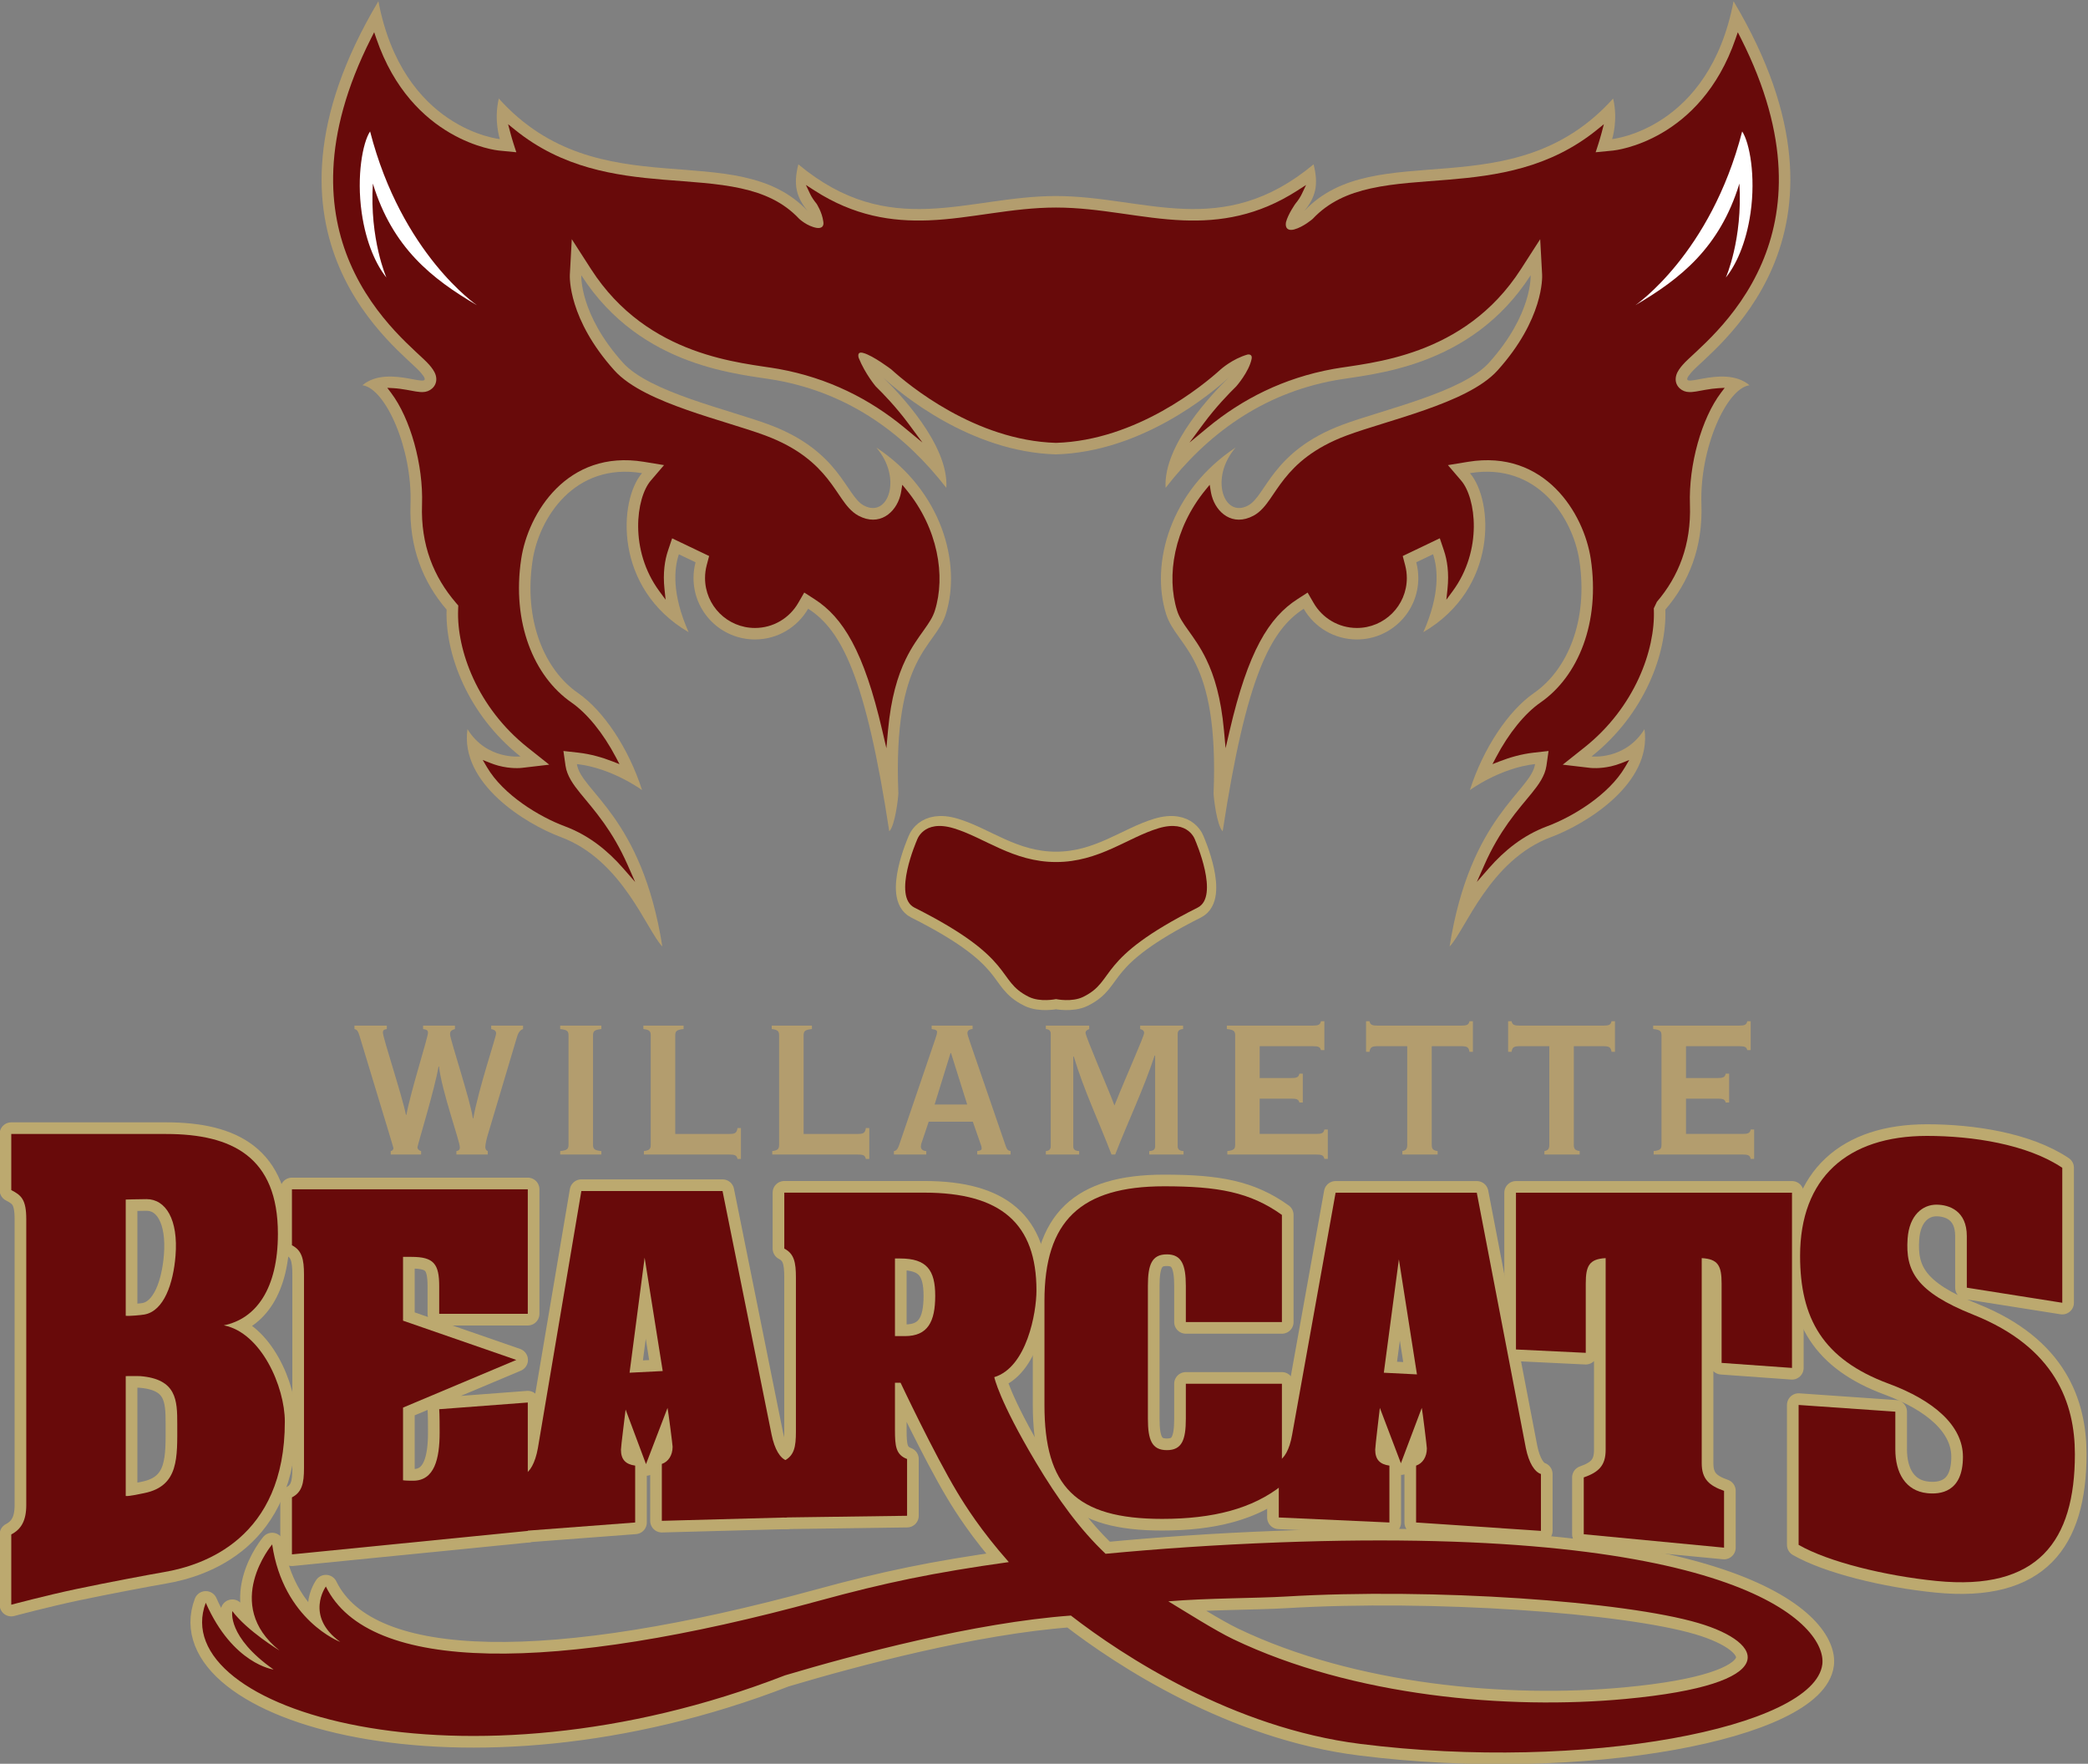 <?xml version="1.0" encoding="UTF-8" standalone="no"?>
<svg xmlns:rdf="http://www.w3.org/1999/02/22-rdf-syntax-ns#" xmlns="http://www.w3.org/2000/svg" xml:space="preserve" height="234.87" viewBox="0 0 278.053 234.873" width="278.05" version="1.1" xmlns:cc="http://creativecommons.org/ns#" xmlns:dc="http://purl.org/dc/elements/1.1/"><rect x="0" y="0" width="278.053" height="234.873" fill="#808080" stroke="none"/><defs><clipPath id="d" clipPathUnits="userSpaceOnUse"><path d="m0.06 276.6h327.38v-276.54h-327.38v276.54z"/></clipPath><clipPath id="c" clipPathUnits="userSpaceOnUse"><path d="m0.06 276.6h327.38v-276.54h-327.38v276.54z"/></clipPath><clipPath id="b" clipPathUnits="userSpaceOnUse"><path d="m0.06 276.6h327.38v-276.54h-327.38v276.54z"/></clipPath><clipPath id="a" clipPathUnits="userSpaceOnUse"><path d="m0.06 276.6h327.38v-276.54h-327.38v276.54z"/></clipPath></defs><g transform="matrix(1.25 0 0 -1.25 -65.646 290.7)"><g transform="matrix(.679 0 0 .679 52.476 44.621)"><g fill="#b39d6e"><g><path d="m66.134 95.651v0.538c-0.347 0.077-0.578 0.345-0.578 0.577 0 0.345 2.731 9.188 3.307 12.688h0.077c0.422-3.808 3.267-11.727 3.267-12.65 0-0.385-0.114-0.538-0.538-0.615v-0.538h4.923v0.538c-0.231 0.077-0.385 0.345-0.385 0.577 0 0.576 0.231 1.499 0.5 2.345l4.461 14.957c0.231 0.808 0.576 1.154 0.96 1.269v0.538h-4.999v-0.538c0.5-0.115 0.77-0.269 0.77-0.691 0-0.539-2.769-8.731-3.576-13.305h-0.076c-0.347 2.691-3.577 12.381-3.577 13.188 0 0.539 0.308 0.656 0.768 0.808v0.538h-4.996v-0.538c0.537-0.077 0.769-0.191 0.769-0.577 0-0.73-2.732-9.267-3.385-12.88h-0.077c-0.577 2.96-3.614 12.072-3.614 12.919 0 0.347 0.154 0.461 0.616 0.538v0.538h-5.077v-0.538c0.385-0.077 0.577-0.308 0.809-1.115l4.652-15.34c0.46-1.577 0.654-2.154 0.654-2.268 0-0.193-0.232-0.423-0.424-0.423v-0.538h4.769"/><path d="m94.413 95.651v0.538c-1.115 0.116-1.307 0.345-1.307 1v17.147c0 0.653 0.192 0.886 1.307 1.001v0.538h-6.46v-0.538c1.116-0.115 1.308-0.348 1.308-1.001v-17.147c0-0.655-0.192-0.884-1.308-1v-0.538h6.46"/><path d="m102.16 97.189c0-0.655-0.192-0.884-1.076-1v-0.538h13.38c0.884 0 1.193-0.117 1.308-0.693h0.539v4.845h-0.539c-0.115-0.806-0.424-0.923-1.308-0.923h-8.46v15.456c0 0.653 0.193 0.886 1.309 1.001v0.538h-6.306v-0.538c0.961-0.115 1.153-0.348 1.153-1.001v-17.147"/><path d="m122.3 97.189c0-0.655-0.192-0.884-1.077-1v-0.538h13.379c0.886 0 1.194-0.117 1.308-0.693h0.539v4.845h-0.539c-0.114-0.806-0.422-0.923-1.308-0.923h-8.458v15.456c0 0.653 0.191 0.886 1.307 1.001v0.538h-6.306v-0.538c0.963-0.115 1.155-0.348 1.155-1.001v-17.147"/></g><path d="m145.39 95.651v0.538c-0.654 0.039-0.846 0.384-0.846 0.728 0 0.156 0.04 0.425 0.154 0.694l1.077 3.191h6.921l1.23-3.536c0.115-0.269 0.154-0.462 0.154-0.654 0-0.269-0.192-0.346-0.693-0.423v-0.538h5.23v0.538c-0.423 0.077-0.576 0.23-0.807 0.922l-5.499 15.996c-0.346 1.039-0.461 1.345-0.461 1.576 0 0.385 0.231 0.614 0.808 0.654v0.538h-6.422v-0.538c0.692-0.077 0.846-0.232 0.846-0.461 0-0.308-0.114-0.617-0.346-1.308l-5.613-16.457c-0.115-0.307-0.308-0.883-0.808-0.922v-0.538h5.075zm1.309 7.844 2.498 8.075h0.077l2.538-8.075h-5.113" fill-rule="evenodd"/><g><path d="m169.38 95.651v0.538c-0.693 0.039-0.924 0.269-0.924 0.769v14.072h0.078c1.575-5.267 3.998-10.343 5.92-15.379h0.578c1.999 5.151 4.461 10.264 6.19 15.534h0.078v-14.227c0-0.5-0.232-0.73-0.924-0.769v-0.538h5.382v0.538c-0.653 0.039-0.922 0.269-0.922 0.769v17.61c0 0.5 0.269 0.729 0.847 0.769v0.538h-6.729v-0.538c0.421-0.115 0.615-0.269 0.615-0.616 0-0.537-2.654-6.382-4.654-11.38-0.729 2.076-4.537 10.766-4.537 11.419 0 0.269 0.194 0.425 0.577 0.577v0.538h-6.805v-0.538c0.539-0.04 0.77-0.269 0.77-0.769v-17.61c0-0.5-0.27-0.73-0.77-0.769v-0.538h5.23"/><path d="m197.7 104.42h4.923c0.883 0 1.192-0.116 1.307-0.615h0.537v4.537h-0.537c-0.115-0.576-0.424-0.691-1.307-0.691h-4.923v4.997h8.306c0.885 0 1.192-0.115 1.308-0.615h0.538v4.538h-0.538c-0.116-0.577-0.423-0.693-1.308-0.693h-13.458v-0.538c1.114-0.115 1.308-0.348 1.308-1.001v-17.147c0-0.655-0.194-0.884-1.231-1v-0.538h13.918c0.886 0 1.193-0.117 1.309-0.693h0.538v4.614h-0.538c-0.116-0.575-0.423-0.692-1.309-0.692h-8.843v5.537"/><path d="m225.62 95.651v0.538c-0.732 0.116-0.923 0.345-0.923 1v15.456h4.615c0.883 0 1.191-0.115 1.306-0.884h0.538v4.807h-0.538c-0.115-0.577-0.423-0.693-1.306-0.693h-13.074c-0.885 0-1.193 0.116-1.308 0.693h-0.538v-4.807h0.538c0.115 0.769 0.423 0.884 1.308 0.884h4.615v-15.456c0-0.655-0.194-0.884-0.77-1v-0.538h5.537"/><path d="m247.91 95.651v0.538c-0.73 0.116-0.923 0.345-0.923 1v15.456h4.615c0.884 0 1.191-0.115 1.306-0.884h0.538v4.807h-0.538c-0.115-0.577-0.422-0.693-1.306-0.693h-13.074c-0.885 0-1.191 0.116-1.307 0.693h-0.539v-4.807h0.539c0.116 0.769 0.422 0.884 1.307 0.884h4.615v-15.456c0-0.655-0.194-0.884-0.77-1v-0.538h5.537"/><path d="m264.59 104.42h4.923c0.885 0 1.19-0.116 1.307-0.615h0.538v4.537h-0.538c-0.117-0.576-0.422-0.691-1.307-0.691h-4.923v4.997h8.305c0.885 0 1.193-0.115 1.308-0.615h0.538v4.538h-0.538c-0.115-0.577-0.423-0.693-1.308-0.693h-13.457v-0.538c1.117-0.115 1.308-0.348 1.308-1.001v-17.147c0-0.655-0.191-0.884-1.23-1v-0.538h13.92c0.884 0 1.191-0.117 1.305-0.693h0.54v4.614h-0.54c-0.114-0.575-0.421-0.692-1.305-0.692h-8.846v5.537"/><path d="m19.786 70.35v18.236s1.986 0.067 3.258 0.067c3.013 0 5.014-3.189 4.554-8.891-0.351-4.346-1.814-8.669-4.889-9.215-0.527-0.095-2.387-0.265-2.923-0.197zm-17.958-45.332s5.355 1.435 10.21 2.462c4.856 1.026 11.604 2.291 13.747 2.656 6.15 1.047 18.996 5.23 18.963 23.64-0.009 5.443-3.696 13.927-9.576 15.076 5.058 1.013 8.49 5.739 8.49 14.361 0 12.021-7.132 15.66-17.538 15.66h-24.296v-8.799c1.555-0.811 2.352-1.454 2.352-4.562v-44.861c0-2.442-0.797-3.795-2.352-4.606v-11.027zm17.958 17.056v18.812c0.335 0 1.921 0.027 2.255 0 5.754-0.46 5.831-3.8 5.831-7.528 0-5.202 0.294-9.711-5.161-10.825-0.525-0.106-2.389-0.526-2.925-0.459"/></g></g><g clip-path="url(#d)"><path stroke-linejoin="round" d="m19.786 70.35v18.236s1.986 0.067 3.258 0.067c3.013 0 5.014-3.189 4.554-8.891-0.351-4.346-1.814-8.669-4.889-9.215-0.527-0.095-2.387-0.265-2.923-0.197zm-17.958-45.332s5.355 1.435 10.21 2.462c4.856 1.026 11.604 2.291 13.747 2.656 6.15 1.047 18.996 5.23 18.963 23.64-0.009 5.443-3.696 13.927-9.576 15.076 5.058 1.013 8.49 5.739 8.49 14.361 0 12.021-7.132 15.66-17.538 15.66h-24.296v-8.799c1.555-0.811 2.352-1.454 2.352-4.562v-44.861c0-2.442-0.797-3.795-2.352-4.606v-11.027zm17.958 17.056v18.812c0.335 0 1.921 0.027 2.255 0 5.754-0.46 5.831-3.8 5.831-7.528 0-5.202 0.294-9.711-5.161-10.825-0.525-0.106-2.389-0.526-2.925-0.459z" stroke="#bca96f" stroke-linecap="round" stroke-width="3.656" fill="none"/></g><path d="m45.865 41.857c1.555 0.812 1.892 2.165 1.892 4.586v30.368c0 2.443-0.337 3.794-1.892 4.605v8.78h37.003v-19.539h-13.897v4.321c0 3.529-0.868 4.615-4.34 4.615h-1.335v-10.01l17.771-6.16-17.771-7.477v-11.404c0.467-0.067 1.197-0.067 1.599-0.067 3.338 0 4.144 3.457 4.144 7.559 0 0.538 0 2.985-0.068 3.659l13.897 1.051v-20.141l-37.003-3.686v8.94" fill="#b39d6e"/><path stroke-linejoin="round" d="m45.865 41.857c1.555 0.812 1.892 2.165 1.892 4.586v30.368c0 2.443-0.337 3.794-1.892 4.605v8.78h37.003v-19.539h-13.897v4.321c0 3.529-0.868 4.615-4.34 4.615h-1.335v-10.01l17.771-6.16-17.771-7.477v-11.404c0.467-0.067 1.197-0.067 1.599-0.067 3.338 0 4.144 3.457 4.144 7.559 0 0.538 0 2.985-0.068 3.659l13.897 1.051v-20.141l-37.003-3.686v8.94z" stroke="#bca96f" stroke-linecap="round" stroke-width="3.656" fill="none"/><path d="m82.359 36.603 17.357 1.316v8.924c-1.486 0.202-2.229 0.945-2.229 2.5 0 0.474 0.662 5.684 0.729 6.293l3.201-8.559 3.378 8.823c0.134-0.677 0.796-5.821 0.796-6.091 0-1.352-0.675-2.365-1.689-2.703v-8.924l19.587 0.526v8.924c-1.014 0.338-1.892 1.757-2.364 4.056l-7.7 38.235h-22.151l-6.821-40.342c-0.42-2.365-1.298-3.784-2.109-4.055v-8.923zm16.479 24.814 2.363 18.055 2.837-17.792-5.2-0.263" fill="#b39d6e"/><path stroke-linejoin="round" d="m82.359 36.603 17.357 1.316v8.924c-1.486 0.202-2.229 0.945-2.229 2.5 0 0.474 0.662 5.684 0.729 6.293l3.201-8.559 3.378 8.823c0.134-0.677 0.796-5.821 0.796-6.091 0-1.352-0.675-2.365-1.689-2.703v-8.924l19.587 0.526v8.924c-1.014 0.338-1.892 1.757-2.364 4.056l-7.7 38.235h-22.151l-6.821-40.342c-0.42-2.365-1.298-3.784-2.109-4.055v-8.923zm16.479 24.814 2.363 18.055 2.837-17.792-5.2-0.263z" stroke="#bca96f" stroke-linecap="round" stroke-width="3.656" fill="none"/><g clip-path="url(#c)"><path d="m255.07 10.232c-18.383-1.716-42.707 0.36-61.555 9.396-2.815 1.35-7.455 4.298-10.147 5.923 6.313 0.523 13.768 0.474 18.396 0.75 23.084 1.378 53.154-0.728 64.771-4.158 10.563-3.116 13.345-9.597-11.465-11.911zm-113.03 56.929h-1.562v12.179h0.815c4.21 0 5.5-1.871 5.5-5.856 0-4.054-1.154-6.323-4.753-6.323zm58.675-32.366c-10.018-0.372-19.247-1.032-27.19-1.787-4.03 3.835-7.45 8.498-10.954 14.378-5.818 9.762-6.509 13.338-6.509 13.338 5.109 1.556 6.617 10.123 6.617 13.598 0 10.465-5.543 15.347-17.584 15.347h-21.98v-8.776c1.555-0.81 1.825-2.16 1.825-4.594v-24.1c0-2.427-0.27-3.775-1.825-4.585v-8.906l19.265 0.264v8.905c-1.767 0.675-1.902 2.023-1.902 4.585v7.385h0.88s5.217-11.072 8.893-17.19c1.236-2.055 3.677-5.96 8.09-10.95-11.901-1.665-19.467-3.252-29.759-6.065-41.526-11.352-70.7-11.468-77.393 2.232 0 0-3.359-4.638 2.254-8.692 0 0-8.921 3.356-10.679 15.3 0 0-7.909-9.375 1.149-16.644 0 0-5.049 3.047-7.399 6.181 0 0-0.871-4.004 6.468-9.168 0 0-6.381 0.811-10.638 10.473-6.298-16.704 40.182-31.059 90.89-11.384 11.01 3.277 29.722 8.268 44.848 9.377 8.172-6.334 25.421-17.625 45.433-20.139 35.097-4.409 71.214 2.559 72.463 12.48 0.749 5.939-12.539 21.843-85.275 19.137" fill="#b39d6e"/><path stroke-linejoin="round" d="m255.07 10.232c-18.383-1.716-42.707 0.36-61.555 9.396-2.815 1.35-7.455 4.298-10.147 5.923 6.313 0.523 13.768 0.474 18.396 0.75 23.084 1.378 53.154-0.728 64.771-4.158 10.563-3.116 13.345-9.597-11.465-11.911zm-113.03 56.929h-1.562v12.179h0.815c4.21 0 5.5-1.871 5.5-5.856 0-4.054-1.154-6.323-4.753-6.323zm58.675-32.366c-10.018-0.372-19.247-1.032-27.19-1.787-4.03 3.835-7.45 8.498-10.954 14.378-5.818 9.762-6.509 13.338-6.509 13.338 5.109 1.556 6.617 10.123 6.617 13.598 0 10.465-5.543 15.347-17.584 15.347h-21.98v-8.776c1.555-0.81 1.825-2.16 1.825-4.594v-24.1c0-2.427-0.27-3.775-1.825-4.585v-8.906l19.265 0.264v8.905c-1.767 0.675-1.902 2.023-1.902 4.585v7.385h0.88s5.217-11.072 8.893-17.19c1.236-2.055 3.677-5.96 8.09-10.95-11.901-1.665-19.467-3.252-29.759-6.065-41.526-11.352-70.7-11.468-77.393 2.232 0 0-3.359-4.638 2.254-8.692 0 0-8.921 3.356-10.679 15.3 0 0-7.909-9.375 1.149-16.644 0 0-5.049 3.047-7.399 6.181 0 0-0.871-4.004 6.468-9.168 0 0-6.381 0.811-10.638 10.473-6.298-16.704 40.182-31.059 90.89-11.384 11.01 3.277 29.722 8.268 44.848 9.377 8.172-6.334 25.421-17.625 45.433-20.139 35.097-4.409 71.214 2.559 72.463 12.48 0.749 5.939-12.539 21.843-85.275 19.137z" stroke="#bca96f" stroke-linecap="round" stroke-width="3.656" fill="none"/></g><path d="m201.19 69.367h-15.074v5.692c0 3.308-0.676 4.928-2.977 4.928-2.368 0-2.976-1.62-2.976-4.928v-20.862c0-3.307 0.608-4.927 2.976-4.927s2.977 1.62 2.977 4.927v5.49h15.074v-15.946c-4.597-3.639-10.749-5.256-18.794-5.256-13.605 0-18.463 5.122-18.463 17.874v16.338c0 12.495 5.647 17.969 18.778 17.969 8.411 0 13.477-0.906 18.479-4.489v-16.81" fill="#b39d6e"/><path stroke-linejoin="round" d="m201.19 69.367h-15.074v5.692c0 3.308-0.676 4.928-2.977 4.928-2.368 0-2.976-1.62-2.976-4.928v-20.862c0-3.307 0.608-4.927 2.976-4.927s2.977 1.62 2.977 4.927v5.49h15.074v-15.946c-4.597-3.639-10.749-5.256-18.794-5.256-13.605 0-18.463 5.122-18.463 17.874v16.338c0 12.495 5.647 17.969 18.778 17.969 8.411 0 13.477-0.906 18.479-4.489v-16.81z" stroke="#bca96f" stroke-linecap="round" stroke-width="3.656" fill="none"/><path d="m200.7 38.708 17.356-0.789v8.924c-1.487 0.202-2.229 0.945-2.229 2.5 0 0.474 0.662 5.947 0.729 6.557l3.303-8.688 3.276 8.688c0.136-0.677 0.797-6.083 0.797-6.354 0-1.351-0.676-2.365-1.689-2.703v-8.924l19.586-1.316v8.923c-1.013 0.338-1.892 1.757-2.364 4.055l-7.7 40.078h-22.151l-6.821-37.971c-0.405-2.366-1.283-3.785-2.093-4.056v-8.924zm16.479 22.709 2.363 17.79 2.836-18.053-5.199 0.263" fill="#b39d6e"/><path stroke-linejoin="round" d="m200.7 38.708 17.356-0.789v8.924c-1.487 0.202-2.229 0.945-2.229 2.5 0 0.474 0.662 5.947 0.729 6.557l3.303-8.688 3.276 8.688c0.136-0.677 0.797-6.083 0.797-6.354 0-1.351-0.676-2.365-1.689-2.703v-8.924l19.586-1.316v8.923c-1.013 0.338-1.892 1.757-2.364 4.055l-7.7 40.078h-22.151l-6.821-37.971c-0.405-2.366-1.283-3.785-2.093-4.056v-8.924zm16.479 22.709 2.363 17.79 2.836-18.053-5.199 0.263z" stroke="#bca96f" stroke-linecap="round" stroke-width="3.656" fill="none"/><path d="m281.22 62.169-11.043 0.79v12.453c0 2.769-0.543 3.848-3.12 3.984v-32.185c0-2.497 1.196-3.516 3.503-4.326v-8.915l-22.011 2.105v8.915c2.306 0.81 3.435 1.83 3.435 4.328v30.078c-2.579-0.136-3.122-1.215-3.122-3.984v-10.874l-10.95 0.527v24.594h43.308v-27.49" fill="#b39d6e"/><path stroke-linejoin="round" d="m281.22 62.169-11.043 0.79v12.453c0 2.769-0.543 3.848-3.12 3.984v-32.185c0-2.497 1.196-3.516 3.503-4.326v-8.915l-22.011 2.105v8.915c2.306 0.81 3.435 1.83 3.435 4.328v30.078c-2.579-0.136-3.122-1.215-3.122-3.984v-10.874l-10.95 0.527v24.594h43.308v-27.49z" stroke="#bca96f" stroke-linecap="round" stroke-width="3.656" fill="none"/><path d="m282.26 56.359 15.173-1.054v-5.93c0-3.649 1.582-6.499 5.009-6.858 1.941-0.203 5.6 0.062 5.6 5.71 0 4.897-4.601 8.859-11.659 11.473-10.348 3.833-13.892 10.284-13.892 20.053 0 12.202 7.383 18.819 19.901 18.819 7.121 0 15.702-1.295 21.236-5.002v-21.176l-14.978 2.368v8.09c0 3.946-2.737 4.933-4.779 4.933-2.11 0-4.258-1.596-4.514-5.357-0.342-5.002 1.303-8.314 10.319-11.91 12.909-5.152 15.93-13.962 15.93-21.879 0-13.619-5.751-21.484-21.708-19.894-8.048 0.801-16.996 2.999-21.638 5.666v21.948" fill="#b39d6e"/><g clip-path="url(#b)"><path stroke-linejoin="round" d="m282.26 56.359 15.173-1.054v-5.93c0-3.649 1.582-6.499 5.009-6.858 1.941-0.203 5.6 0.062 5.6 5.71 0 4.897-4.601 8.859-11.659 11.473-10.348 3.833-13.892 10.284-13.892 20.053 0 12.202 7.383 18.819 19.901 18.819 7.121 0 15.702-1.295 21.236-5.002v-21.176l-14.978 2.368v8.09c0 3.946-2.737 4.933-4.779 4.933-2.11 0-4.258-1.596-4.514-5.357-0.342-5.002 1.303-8.314 10.319-11.91 12.909-5.152 15.93-13.962 15.93-21.879 0-13.619-5.751-21.484-21.708-19.894-8.048 0.801-16.996 2.999-21.638 5.666v21.948z" stroke="#bca96f" stroke-linecap="round" stroke-width="3.656" fill="none"/></g><path d="m19.786 70.35v18.236s1.986 0.067 3.258 0.067c3.013 0 5.014-3.189 4.554-8.891-0.351-4.346-1.814-8.669-4.889-9.215-0.527-0.095-2.387-0.265-2.923-0.197zm-17.958-45.332s5.355 1.435 10.21 2.462c4.856 1.026 11.604 2.291 13.747 2.656 6.15 1.047 18.996 5.23 18.963 23.64-0.009 5.443-3.696 13.927-9.576 15.076 5.058 1.013 8.49 5.739 8.49 14.361 0 12.021-7.132 15.66-17.538 15.66h-24.296v-8.799c1.555-0.811 2.352-1.454 2.352-4.562v-44.861c0-2.442-0.797-3.795-2.352-4.606v-11.027zm17.958 17.056v18.812c0.335 0 1.921 0.027 2.255 0 5.754-0.46 5.831-3.8 5.831-7.528 0-5.202 0.294-9.711-5.161-10.825-0.525-0.106-2.389-0.526-2.925-0.459" fill="#680a0a"/><path d="m45.865 41.857c1.555 0.812 1.892 2.165 1.892 4.586v30.368c0 2.443-0.337 3.794-1.892 4.605v8.78h37.003v-19.539h-13.897v4.321c0 3.529-0.868 4.615-4.34 4.615h-1.335v-10.01l17.771-6.16-17.771-7.477v-11.404c0.467-0.067 1.197-0.067 1.599-0.067 3.338 0 4.144 3.457 4.144 7.559 0 0.538 0 2.985-0.068 3.659l13.897 1.051v-20.141l-37.003-3.686v8.94" fill="#680a0a"/><g fill="#680a0a" clip-path="url(#a)"><path d="m82.359 36.603 17.357 1.316v8.924c-1.486 0.202-2.229 0.945-2.229 2.5 0 0.474 0.662 5.684 0.729 6.293l3.201-8.559 3.378 8.823c0.134-0.677 0.796-5.821 0.796-6.091 0-1.352-0.675-2.365-1.689-2.703v-8.924l19.587 0.526v8.924c-1.014 0.338-1.892 1.757-2.364 4.056l-7.7 38.235h-22.151l-6.821-40.342c-0.42-2.365-1.298-3.784-2.109-4.055v-8.923zm16.479 24.814 2.363 18.055 2.837-17.792-5.2-0.263"/><path d="m255.07 10.232c-18.383-1.716-42.707 0.36-61.555 9.396-2.815 1.35-7.455 4.298-10.147 5.923 6.313 0.523 13.768 0.474 18.396 0.75 23.084 1.378 53.154-0.728 64.771-4.158 10.563-3.116 13.345-9.597-11.465-11.911zm-113.03 56.929h-1.562v12.179h0.815c4.21 0 5.5-1.871 5.5-5.856 0-4.054-1.154-6.323-4.753-6.323zm58.675-32.366c-10.018-0.372-19.247-1.032-27.19-1.787-4.03 3.835-7.45 8.498-10.954 14.378-5.818 9.762-6.509 13.338-6.509 13.338 5.109 1.556 6.617 10.123 6.617 13.598 0 10.465-5.543 15.347-17.584 15.347h-21.98v-8.776c1.555-0.81 1.825-2.16 1.825-4.594v-24.1c0-2.427-0.27-3.775-1.825-4.585v-8.906l19.265 0.264v8.905c-1.767 0.675-1.902 2.023-1.902 4.585v7.385h0.88s5.217-11.072 8.893-17.19c1.236-2.055 3.677-5.96 8.09-10.95-11.901-1.665-19.467-3.252-29.759-6.065-41.526-11.352-70.7-11.468-77.393 2.232 0 0-3.359-4.638 2.254-8.692 0 0-8.921 3.356-10.679 15.3 0 0-7.909-9.375 1.149-16.644 0 0-5.049 3.047-7.399 6.181 0 0-0.871-4.004 6.468-9.168 0 0-6.381 0.811-10.638 10.473-6.298-16.704 40.182-31.059 90.89-11.384 11.01 3.277 29.722 8.268 44.848 9.377 8.172-6.334 25.421-17.625 45.433-20.139 35.097-4.409 71.214 2.559 72.463 12.48 0.749 5.939-12.539 21.843-85.275 19.137"/></g><g fill="#680a0a"><path d="m201.19 69.367h-15.074v5.692c0 3.308-0.676 4.928-2.977 4.928-2.368 0-2.976-1.62-2.976-4.928v-20.862c0-3.307 0.608-4.927 2.976-4.927s2.977 1.62 2.977 4.927v5.49h15.074v-15.946c-4.597-3.639-10.749-5.256-18.794-5.256-13.605 0-18.463 5.122-18.463 17.874v16.338c0 12.495 5.647 17.969 18.778 17.969 8.411 0 13.477-0.906 18.479-4.489v-16.81"/><path d="m200.7 38.708 17.356-0.789v8.924c-1.487 0.202-2.229 0.945-2.229 2.5 0 0.474 0.662 5.947 0.729 6.557l3.303-8.688 3.276 8.688c0.136-0.677 0.797-6.083 0.797-6.354 0-1.351-0.676-2.365-1.689-2.703v-8.924l19.586-1.316v8.923c-1.013 0.338-1.892 1.757-2.364 4.055l-7.7 40.078h-22.151l-6.821-37.971c-0.405-2.366-1.283-3.785-2.093-4.056v-8.924zm16.479 22.709 2.363 17.79 2.836-18.053-5.199 0.263"/><path d="m281.22 62.169-11.043 0.79v12.453c0 2.769-0.543 3.848-3.12 3.984v-32.185c0-2.497 1.196-3.516 3.503-4.326v-8.915l-22.011 2.105v8.915c2.306 0.81 3.435 1.83 3.435 4.328v30.078c-2.579-0.136-3.122-1.215-3.122-3.984v-10.874l-10.95 0.527v24.594h43.308v-27.49"/><path d="m282.26 56.359 15.173-1.054v-5.93c0-3.649 1.582-6.499 5.009-6.858 1.941-0.203 5.6 0.062 5.6 5.71 0 4.897-4.601 8.859-11.659 11.473-10.348 3.833-13.892 10.284-13.892 20.053 0 12.202 7.383 18.819 19.901 18.819 7.121 0 15.702-1.295 21.236-5.002v-21.176l-14.978 2.368v8.09c0 3.946-2.737 4.933-4.779 4.933-2.11 0-4.258-1.596-4.514-5.357-0.342-5.002 1.303-8.314 10.319-11.91 12.909-5.152 15.93-13.962 15.93-21.879 0-13.619-5.751-21.484-21.708-19.894-8.048 0.801-16.996 2.999-21.638 5.666v21.948"/></g><path d="m222.27 188.57c0.209-0.789 0.32-1.618 0.32-2.472 0-5.322-4.315-9.637-9.638-9.637-3.564 0-6.678 1.936-8.344 4.814-5.218-3.358-9.012-10.665-12.711-34.913-0.939 0.912-1.427 5.423-1.427 5.951 0.873 21.773-5.768 22.807-7.445 28.121-2.499 7.917 0.607 19.343 10.905 26.139-4.139-4.784-1.868-11.142 1.955-9.098 2.836 1.516 3.714 8.533 14.823 12.678 6.374 2.378 18.8 5.084 22.978 9.731 6.858 7.629 6.527 13.712 6.527 13.712-9.467-14.718-25.149-15.47-30.653-16.471-11.626-2.112-20.219-8.62-26.615-16.876-0.44 6.767 7.565 15.035 9.903 17.296-2.687-2.454-13.645-11.668-27.11-12.044-13.465 0.376-24.419 9.59-27.105 12.044 2.338-2.261 10.343-10.529 9.903-17.296-6.396 8.256-14.989 14.764-26.614 16.876-5.504 1.001-21.187 1.753-30.653 16.471 0 0-0.332-6.083 6.527-13.712 4.178-4.647 16.603-7.353 22.977-9.731 11.109-4.145 11.987-11.162 14.823-12.678 3.824-2.044 6.094 4.314 1.955 9.098 10.298-6.796 13.403-18.222 10.905-26.139-1.678-5.314-8.318-6.348-7.445-28.121 0-0.528-0.487-5.039-1.426-5.951-3.703 24.269-7.5 31.568-12.725 34.922-1.666-2.883-4.781-4.823-8.35-4.823-5.322 0-9.637 4.315-9.637 9.637 0 0.854 0.111 1.683 0.32 2.472l-2.616 1.252c-0.745-2.215-1.144-6.191 1.526-12.219-11.766 6.874-10.998 20.644-7.313 24.951-10.59 1.737-16.16-7.04-17.167-13.709-1.431-9.477 1.904-17.172 7.127-20.79 4.001-2.772 7.946-8.646 10.052-15.231 0 0-4.708 3.471-10.227 4.087 0.609-4.279 10.181-8.116 13.407-28.627-2.476 2.545-6.24 13.568-15.934 17.176-5.507 2.049-15.859 8.404-14.641 16.925 3.044-4.896 8.305-4.279 8.305-4.279-8.364 6.647-11.823 16.205-11.579 23.037-3.682 4.28-5.9 9.735-5.662 16.538 0.307 8.722-3.936 18.199-7.548 18.662 4.261 3.585 12.064-1.427 9.142 2.004-2.922 3.432-28.835 21.002-6.634 58.248 3.827-20.136 19.054-21.629 19.054-21.629s-0.975 2.93-0.163 6.362c15.754-17.516 37.285-5.745 48.459-17.65-1.726 2.128-2.299 4.012-1.461 7.325 14.408-11.99 26.499-4.973 40.418-4.973 13.92 0 26.015-7.017 40.423 4.973 0.838-3.313 0.265-5.197-1.461-7.325 11.175 11.905 32.706 0.134 48.46 17.65 0.812-3.432-0.162-6.362-0.162-6.362s15.227 1.493 19.054 21.629c22.202-37.246-3.712-54.816-6.635-58.248-2.922-3.431 4.881 1.581 9.143-2.004-3.612-0.463-7.855-9.94-7.549-18.662 0.239-6.803-1.98-12.258-5.661-16.538 0.244-6.832-3.215-16.39-11.58-23.037 0 0 5.261-0.617 8.305 4.279 1.218-8.521-9.134-14.876-14.64-16.925-9.696-3.608-13.459-14.631-15.935-17.176 3.226 20.511 12.798 24.348 13.407 28.627-5.519-0.616-10.227-4.087-10.227-4.087 2.105 6.585 6.052 12.459 10.053 15.231 5.222 3.618 8.557 11.313 7.125 20.79-1.006 6.669-6.577 15.446-17.167 13.709 3.686-4.307 4.455-18.077-7.312-24.951 2.674 6.035 2.27 10.014 1.523 12.227l-2.632-1.26" fill="#b39d6e"/><path d="m165.75 141.45c6.671 0 11.138 3.812 15.903 5.242 4.764 1.429 5.716-1.906 5.716-1.906s3.804-8.678 0.361-10.408c-16.047-8.062-12.539-11.262-17.744-13.846-1.772-0.878-4.238-0.351-4.238-0.351s-2.456-0.527-4.228 0.351c-5.204 2.584-1.697 5.784-17.744 13.846-3.443 1.73 0.36 10.408 0.36 10.408s0.954 3.335 5.718 1.906c4.765-1.43 9.226-5.242 15.896-5.242" fill="#680a0a"/><path d="m165.75 141.45c6.671 0 11.138 3.812 15.903 5.242 4.764 1.429 5.716-1.906 5.716-1.906s3.804-8.678 0.361-10.408c-16.047-8.062-12.539-11.262-17.744-13.846-1.772-0.878-4.238-0.351-4.238-0.351s-2.456-0.527-4.228 0.351c-5.204 2.584-1.697 5.784-17.744 13.846-3.443 1.73 0.36 10.408 0.36 10.408s0.954 3.335 5.718 1.906c4.765-1.43 9.226-5.242 15.896-5.242z" stroke="#bca96f" stroke-miterlimit="3.864" stroke-width="3.429" fill="none"/><g><path d="m236.66 147.64c1.41 1.992 2.742 3.484 3.756 4.743 1.006 1.247 2.049 2.647 2.28 4.272l0.329 2.307-2.316-0.259c-1.944-0.217-3.774-0.749-5.359-1.366l-1.125-0.438 0.561 1.068c2.006 3.818 4.536 6.912 6.977 8.603 5.912 4.096 9.392 12.548 7.883 22.543-1.075 7.113-7.19 17.198-19.245 15.22l-3.163-0.519 2.084-2.435c2.303-2.693 3.413-10.887-1.343-17.341l-0.99-1.341 0.178 1.657c0.274 2.567-0.055 4.574-0.553 6.05l-0.651 1.932-5.818-2.784 0.381-1.445c0.17-0.641 0.261-1.313 0.261-2.011 0-4.326-3.507-7.832-7.833-7.832-2.894 0-5.426 1.57-6.783 3.914l-0.948 1.637-1.591-1.024c-4.476-2.881-7.746-8.164-10.645-20.654l-0.634-2.734-0.255 2.795c-0.465 5.102-1.515 8.539-2.767 11.131-0.476 0.986-0.973 1.832-1.467 2.593-0.47 0.727-0.937 1.372-1.374 1.984-0.853 1.196-1.419 2.046-1.741 3.069-1.714 5.43-0.51 12.91 4.476 18.982l0.635 0.774 0.159-0.988c0.042-0.258 0.096-0.511 0.164-0.757 0.718-2.631 3.27-4.861 6.554-3.105 1.134 0.606 1.936 1.676 2.58 2.595 0.636 0.91 1.336 2.028 2.291 3.225 1.783 2.236 4.52 4.813 9.734 6.759 3.178 1.185 7.865 2.452 12.278 4.003 4.377 1.537 8.969 3.498 11.409 6.213 7.24 8.051 7.009 14.634 6.988 15.016l-0.303 5.569-3.017-4.69c-4.475-6.958-10.407-10.614-15.923-12.664-2.789-1.037-5.457-1.658-7.759-2.083-2.391-0.441-4.401-0.675-5.776-0.925-7.814-1.419-14.305-4.741-19.698-9.194l-2.848-2.352 2.198 2.968c1.899 2.565 3.979 4.724 5.126 5.84 0 0 1.995 2.254 2.415 4.294 0.183 0.902-0.657 0.701-0.657 0.701-2.365-0.676-4.188-2.322-4.188-2.322-2.713-2.468-13.187-11.152-25.857-11.529-12.676 0.387-23.146 9.083-25.842 11.538 0 0-2.88 2.18-4.386 2.567-1.107 0.313-0.706-0.788-0.706-0.788 1.011-2.504 2.658-4.447 2.658-4.447 1.144-1.113 3.233-3.279 5.139-5.853l2.199-2.969-2.848 2.352c-5.393 4.453-11.883 7.775-19.697 9.194-1.375 0.25-3.386 0.484-5.776 0.925-2.302 0.425-4.971 1.046-7.759 2.083-5.516 2.05-11.448 5.706-15.923 12.664l-3.017 4.69-0.304-5.569c-0.02-0.382-0.251-6.965 6.988-15.016 2.44-2.715 7.032-4.676 11.409-6.213 4.413-1.551 9.101-2.818 12.279-4.003 5.214-1.946 7.951-4.523 9.734-6.759 0.954-1.197 1.654-2.315 2.291-3.225 0.643-0.919 1.445-1.989 2.578-2.595 3.285-1.756 5.837 0.474 6.556 3.105 0.067 0.246 0.121 0.499 0.163 0.757l0.159 0.988 0.635-0.774c4.985-6.072 6.19-13.552 4.476-18.982-0.323-1.023-0.889-1.873-1.742-3.069-0.436-0.612-0.902-1.257-1.374-1.984-0.493-0.761-0.99-1.607-1.466-2.593-1.252-2.592-2.302-6.03-2.767-11.134l-0.254-2.795-0.635 2.734c-2.902 12.507-6.177 17.788-10.661 20.666l-1.591 1.023-0.947-1.638c-1.356-2.347-3.889-3.921-6.787-3.921-4.326 0-7.832 3.506-7.832 7.832 0 0.697 0.091 1.371 0.26 2.011l0.382 1.445-5.804 2.776-0.65-1.933c-0.496-1.476-0.822-3.48-0.549-6.041l0.177-1.657-0.989 1.341c-4.757 6.455-3.647 14.648-1.343 17.341l2.084 2.435-3.163 0.519c-12.055 1.978-18.17-8.107-19.245-15.22-1.509-9.995 1.971-18.447 7.883-22.543 2.441-1.691 4.971-4.785 6.976-8.603l0.561-1.068-1.124 0.438c-1.585 0.617-3.415 1.149-5.359 1.366l-2.315 0.259 0.328-2.307c0.231-1.625 1.274-3.025 2.28-4.272 1.014-1.259 2.346-2.751 3.756-4.743 1.214-1.716 2.502-3.829 3.696-6.529l1.192-2.698-1.944 2.218c-2.305 2.629-5.256 5.091-9.091 6.519-3.982 1.481-9.65 4.907-12.211 9.27l-0.667 1.135 1.224-0.487c0.415-0.166 0.82-0.298 1.208-0.403 2-0.54 3.568-0.368 3.691-0.354l4.313 0.505-3.4 2.701c-7.916 6.291-11.122 15.302-10.898 21.559l0.025 0.707-0.345 0.401c-3.516 4.087-5.564 9.104-5.342 15.432 0.22 6.266-1.844 13.557-4.865 17.546l-0.588 0.778 0.973-0.054c0.67-0.038 1.37-0.137 2.077-0.262 0.54-0.096 1.023-0.193 1.42-0.257 0.227-0.037 0.456-0.068 0.67-0.084 0.228-0.018 0.522-0.025 0.822 0.029 1.035 0.183 2.053 1.185 1.635 2.616-0.181 0.616-0.634 1.181-0.98 1.587-0.253 0.298-0.592 0.629-0.937 0.955l-1.241 1.156c-0.917 0.856-2.048 1.936-3.259 3.252-2.403 2.614-5.087 6.128-7.017 10.623-3.462 8.066-4.632 19.605 3.297 35.275l0.483 0.952 0.347-1.009c5.537-16.098 18.917-17.524 19.196-17.551l2.762-0.271-0.218 0.659c-0.011 0.034-0.441 1.336-0.723 2.41l-0.35 1.333 1.071-0.868c7.46-6.042 15.763-7.203 23.268-7.833 4.29-0.36 8.442-0.54 12.204-1.368 3.614-0.795 6.678-2.162 9.143-4.789 0 0 1.206-1.142 2.732-1.41 0.821-0.121 1.162 0.292 1.04 0.974-0.194 1.508-1.054 2.809-1.054 2.809-0.429 0.529-0.766 1.02-1.005 1.524l-0.676 1.429 1.329-0.856c6.241-4.022 12.156-4.921 17.952-4.696 6.541 0.254 13.02 2.008 19.955 2.008 6.936 0 13.416-1.754 19.958-2.008 5.797-0.226 11.713 0.674 17.954 4.696l1.33 0.856-0.677-1.428c-0.239-0.505-0.575-0.996-1.005-1.525 0 0-1.131-1.593-1.472-2.883-0.171-0.973 0.341-1.386 1.262-1.152 1.487 0.398 2.928 1.662 2.928 1.662 2.466 2.627 5.53 3.994 9.143 4.789 3.763 0.828 7.914 1.008 12.205 1.368 7.505 0.63 15.809 1.791 23.269 7.833l1.07 0.868-0.349-1.333c-0.284-1.074-0.712-2.376-0.723-2.41l-0.219-0.659 2.762 0.271c0.279 0.027 13.659 1.453 19.196 17.551l0.348 1.009 0.482-0.952c7.929-15.67 6.76-27.209 3.297-35.275-1.93-4.496-4.613-8.009-7.016-10.623-1.21-1.316-2.342-2.396-3.259-3.252l-1.241-1.156c-0.344-0.325-0.685-0.658-0.938-0.955-0.346-0.405-0.799-0.971-0.978-1.587-0.419-1.431 0.599-2.433 1.633-2.616 0.3-0.054 0.594-0.047 0.822-0.029 0.214 0.016 0.444 0.047 0.671 0.084 0.397 0.064 0.879 0.161 1.419 0.257 0.707 0.125 1.408 0.223 2.078 0.261l0.972 0.054-0.588-0.777c-3.02-3.989-5.085-11.28-4.865-17.546 0.222-6.309-1.812-11.31-5.186-15.251l-0.486-1.023 0.01-0.266c0.224-6.257-2.981-15.268-10.897-21.559l-3.399-2.7 4.312-0.506c0.096-0.011 1.456-0.162 3.253 0.245 0.515 0.118 1.071 0.282 1.646 0.51l1.222 0.486-0.666-1.133c-2.562-4.363-8.23-7.788-12.211-9.269-3.835-1.428-6.786-3.891-9.091-6.52l-1.944-2.217 1.192 2.697c1.193 2.701 2.481 4.814 3.696 6.53" fill="#680a0a"/><path d="m60.689 233.24c-1.506 1.854-3.178 5.257-3.881 10.18-0.825 5.776 0.163 11.013 1.318 12.746 4.956-19.243 16.76-27.262 16.76-27.262-7.098 4.153-13.257 9.05-16.325 19.086-0.528-8.791 2.128-14.75 2.128-14.75" fill="#ffffff"/><path d="m270.84 233.24c1.506 1.854 3.179 5.257 3.882 10.18 0.824 5.776-0.164 11.013-1.319 12.746-4.955-19.243-16.759-27.262-16.759-27.262 7.097 4.153 13.257 9.05 16.325 19.086 0.527-8.791-2.129-14.75-2.129-14.75" fill="#ffffff"/><path d="m165.75 141.54c6.743 0 11.259 3.854 16.075 5.299 4.818 1.445 5.781-1.927 5.781-1.927s3.845-8.773 0.364-10.522c-16.223-8.15-12.677-11.386-17.939-13.996-1.79-0.89-4.283-0.357-4.283-0.357s-2.483-0.533-4.274 0.357c-5.262 2.61-1.716 5.846-17.939 13.996-3.48 1.749 0.365 10.522 0.365 10.522s0.963 3.372 5.78 1.927c4.816-1.445 9.327-5.299 16.07-5.299" fill="#680a0a"/></g></g></g></svg>
